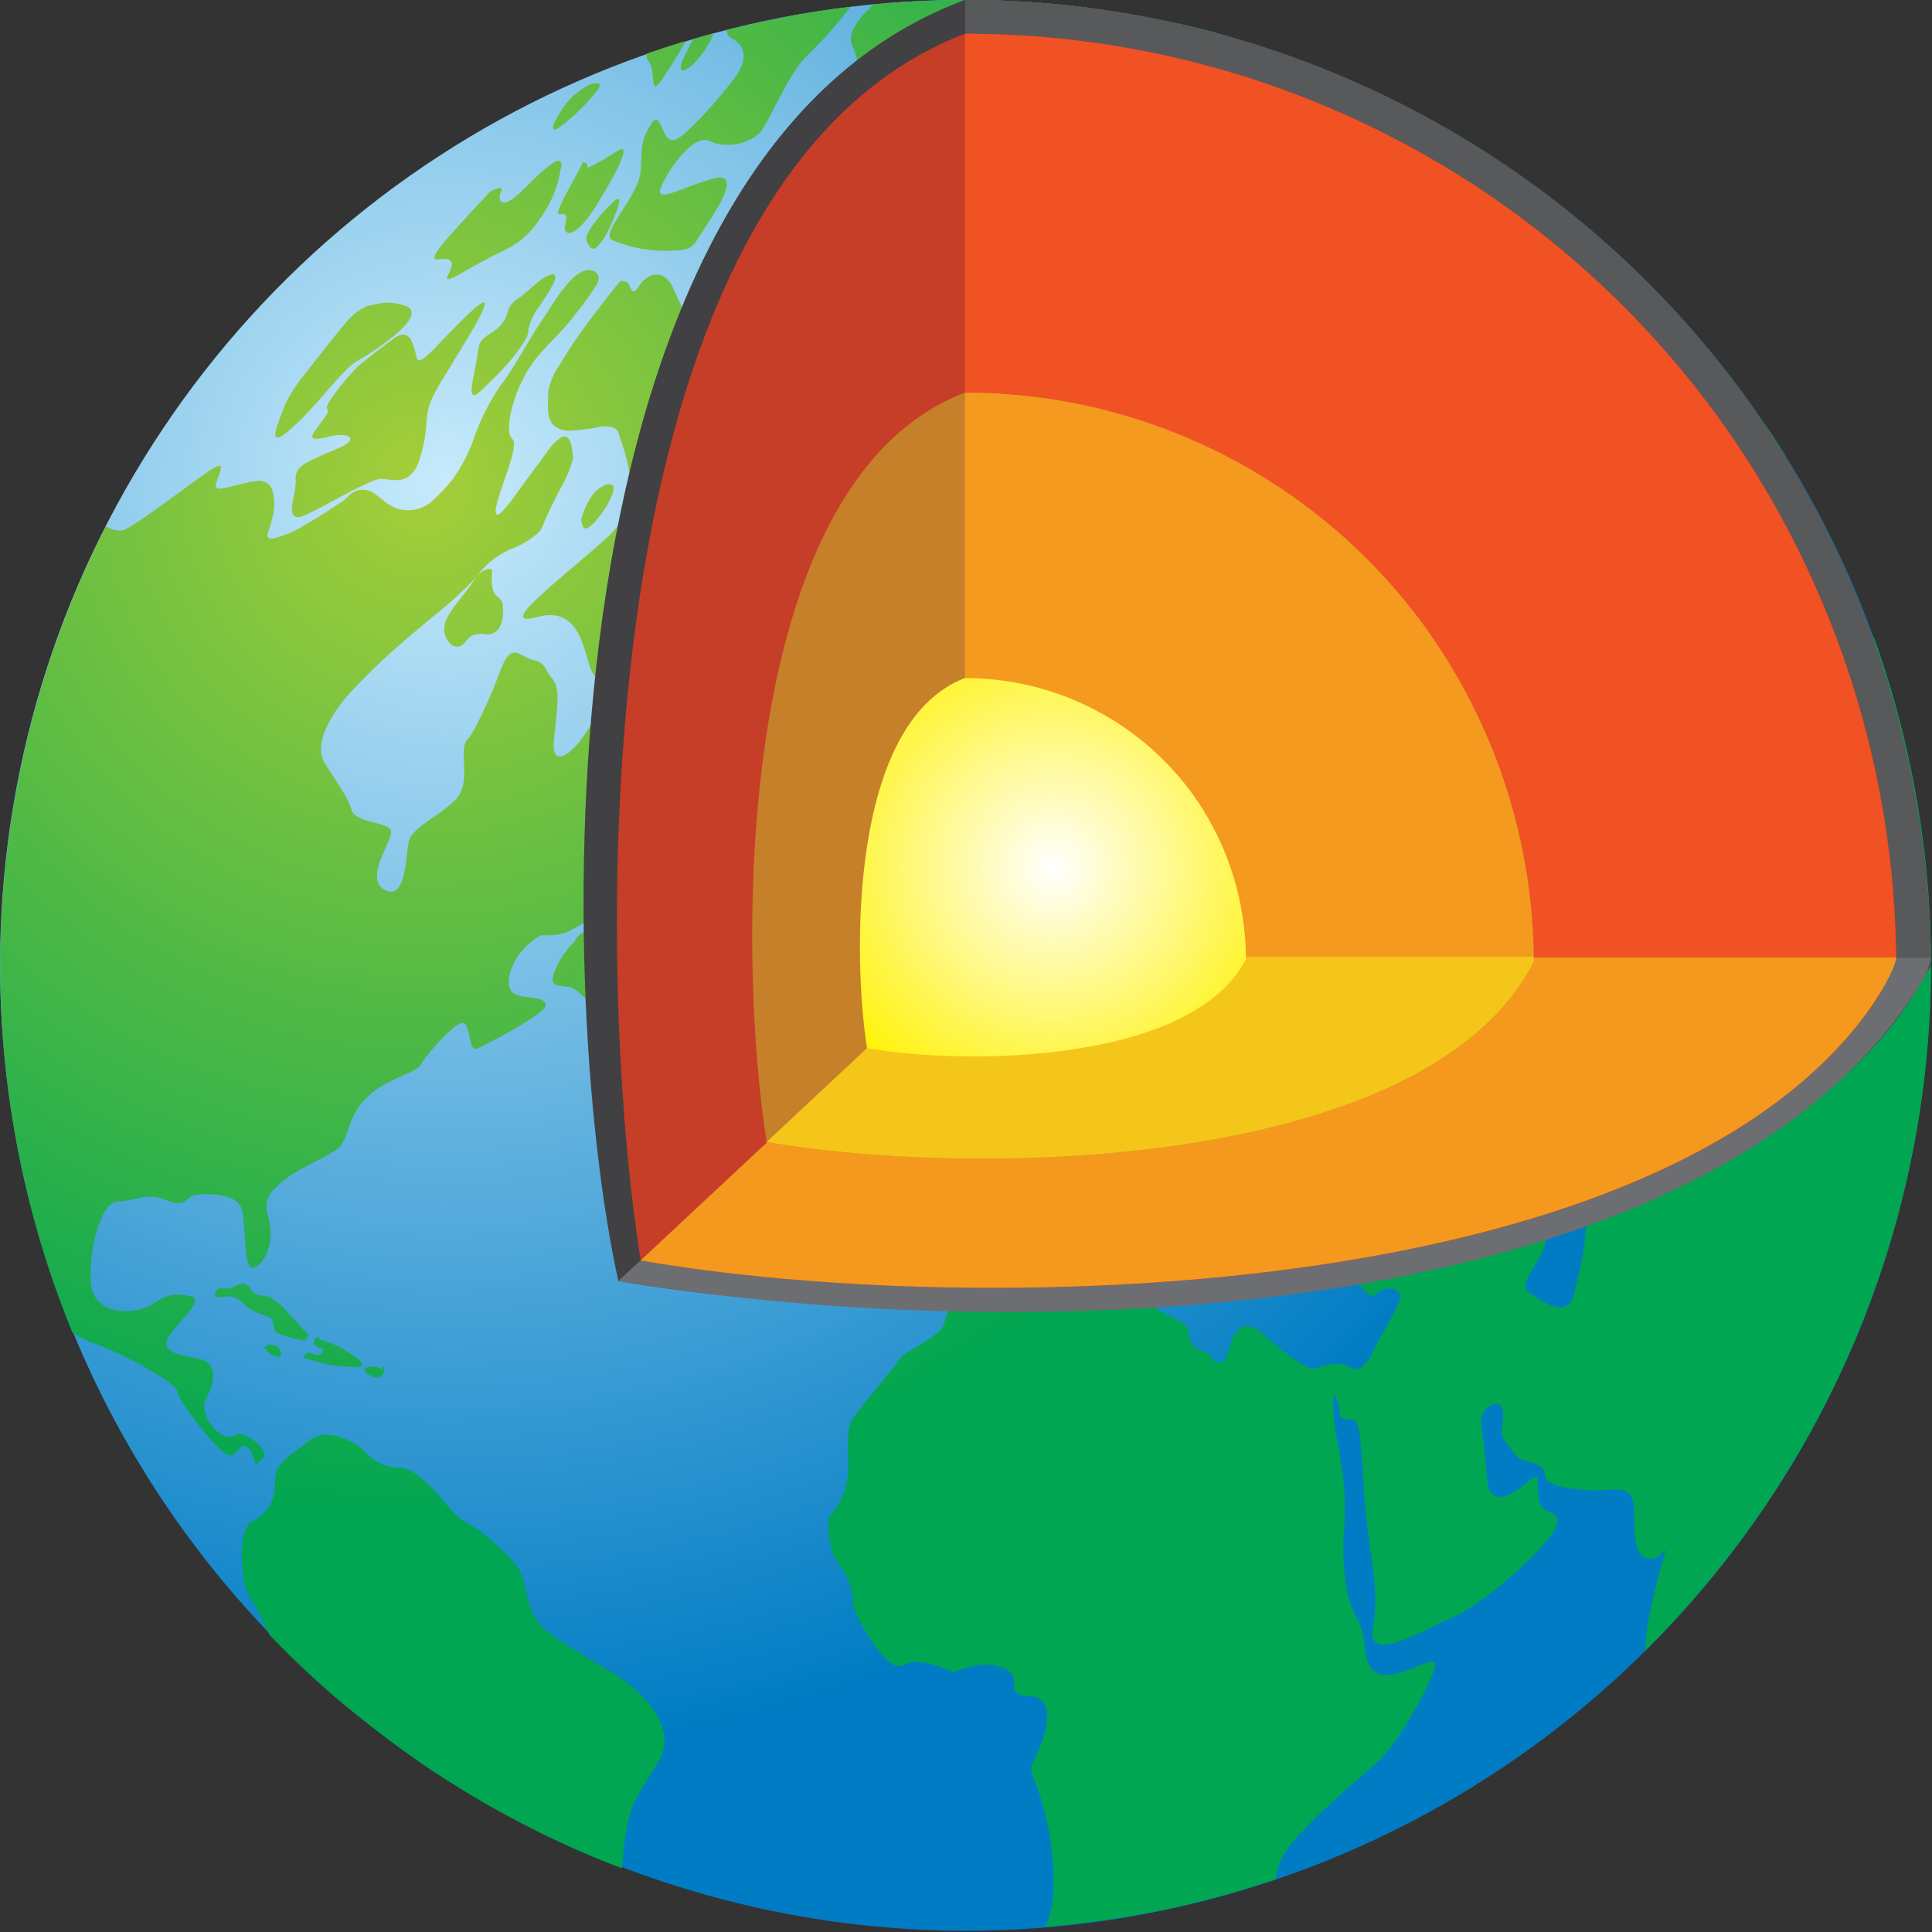 <svg width="1243" height="1243" viewBox="0 0 1243 1243" fill="none" xmlns="http://www.w3.org/2000/svg">
<rect x="0" y="0" width="1243" height="1243" fill="#333333" stroke="none"/>
<g clip-path="url(#clip0_328_20)">
<path fill-rule="evenodd" clip-rule="evenodd" d="M621.082 1242.23C743.936 1242.24 864.035 1205.83 966.191 1137.58C1068.35 1069.34 1147.97 972.331 1195 858.832C1242.02 745.333 1254.33 620.439 1230.37 499.943C1206.41 379.448 1147.26 268.764 1060.39 181.888C973.524 95.012 862.846 35.847 742.353 11.874C621.86 -12.099 496.965 0.198 383.461 47.21C269.957 94.221 172.943 173.835 104.687 275.984C36.431 378.133 7.16063e-07 498.228 0 621.082C0.301 785.717 65.831 943.524 182.239 1059.94C298.648 1176.37 456.447 1241.91 621.082 1242.23V1242.23Z" fill="url(#paint0_radial_328_20)"/>
<path d="M253.368 217.764C249.21 220.715 244.784 224.471 240.962 227.086C234.792 231.915 230.097 235.804 230.097 235.804C227.012 239.024 223.927 242.511 221.178 245.797C213.935 254.582 208.637 262.63 210.38 263.033C213.733 263.971 204.814 273.293 201.528 278.994C198.242 284.694 208.234 281.676 216.349 279.933C217.954 279.767 219.572 279.767 221.178 279.933C225.47 280.536 227.884 282.951 221.178 286.639C219.347 287.674 217.441 288.571 215.477 289.322C209.136 291.825 202.935 294.668 196.9 297.839C192.273 300.656 189.859 303.673 190.194 308.368C191.468 316.684 180.671 338.614 196.9 331.237L198.443 330.432C206.021 326.744 213.935 322.451 221.178 318.562C227.647 314.871 234.37 311.644 241.297 308.904C242.224 308.541 243.193 308.293 244.181 308.167C250.351 307.228 264.3 315.41 270.537 293.748C276.774 272.086 271.811 270.141 278.45 255.32C278.786 254.717 279.054 254.046 279.389 253.375C284.017 244.523 297.161 224.202 305.276 209.985C312.318 197.578 315.537 189.866 305.947 197.846L305.276 198.45C294.613 207.906 285.157 218.569 278.45 225.275C271.744 231.982 268.994 233.39 268.055 229.97C265.976 221.721 264.166 210.119 253.368 217.764Z" fill="url(#paint1_radial_328_20)"/>
<path d="M355.44 176.449C352.24 177.221 349.287 178.79 346.856 181.01C341.826 184.832 336.461 190.063 333.443 192.075C332.19 192.757 331.057 193.641 330.09 194.691C328.766 196.065 327.719 197.682 327.005 199.452C326.369 202.49 325.088 205.355 323.248 207.854C321.408 210.354 319.053 212.428 316.342 213.938C306.617 220.242 309.032 220.041 306.148 234.057C305.612 237.344 304.941 240.764 304.404 243.379C303.331 249.214 302.795 253.506 304.404 254.11C306.014 254.713 307.556 253.238 311.111 249.817C316.811 244.318 324.524 236.941 330.157 229.698C335.79 222.455 340.619 215.95 339.881 212.127C341.093 206.888 343.377 201.956 346.588 197.642C353.294 187.783 360.805 176.449 355.44 176.449Z" fill="url(#paint2_radial_328_20)"/>
<path d="M187.78 275.359C191.066 272.408 194.486 269.323 197.102 266.238C206.759 256.179 214.605 246.119 221.379 239.413C223.419 237.198 225.64 235.156 228.018 233.31C230.835 231.767 235.529 228.951 240.693 225.53C254.106 216.41 271.275 202.93 262.355 197.363C255.49 194.505 247.87 194.01 240.693 195.955L235.798 197.028C230.124 199.884 225.172 203.988 221.312 209.032C220.842 209.502 220.44 210.038 220.038 210.508C213.666 218.489 204.613 229.554 197.035 239.547C191.606 245.952 186.989 253.002 183.286 260.538C179.598 271 169.404 291.924 187.78 275.359Z" fill="url(#paint3_radial_328_20)"/>
<path d="M387.564 600.553C386.617 599.503 385.38 598.757 384.01 598.407C381.123 597.903 378.151 598.357 375.547 599.702C372.943 601.046 370.851 603.206 369.591 605.851C365.809 609.458 362.598 613.619 360.068 618.191C358.828 620.353 357.73 622.593 356.781 624.898C356.161 626.638 355.712 628.435 355.44 630.263C355.44 632.878 357.653 633.817 360.068 634.287C362.482 634.756 364.226 634.689 366.036 635.024C371.133 635.963 374.486 640.524 378.242 644.346C379.835 646.107 381.807 647.483 384.01 648.37C385.321 648.898 386.732 649.135 388.145 649.066C389.557 648.996 390.938 648.622 392.191 647.968C393.71 642.334 394.165 636.466 393.533 630.665C393.533 627.178 393.063 623.959 393.063 620.002C392.661 612.692 391.99 604.711 387.564 600.553Z" fill="url(#paint4_radial_328_20)"/>
<path d="M312.72 366.505L311.178 367.109C309.091 368.13 307.327 369.709 306.081 371.669C305.679 372.273 305.343 372.876 304.941 373.413C297.631 384.814 286.968 394.002 285.895 403.256C284.822 412.511 293.674 420.559 299.307 413.115C300.639 411.153 302.467 409.58 304.606 408.555C307.49 407.756 310.521 407.641 313.458 408.219C317.012 408.219 324.121 406.476 323.652 391.252C323.652 380.991 315 388.033 316.543 368.785C317.348 365.969 315.202 365.566 312.72 366.505Z" fill="url(#paint5_radial_328_20)"/>
<path d="M164.576 942.38C166.573 940.718 168.413 938.878 170.075 936.881C170.745 929.503 155.924 920.718 151.9 922.998C141.975 929.705 127.355 909.585 132.452 900.196C137.549 890.807 141.304 877.126 128.227 874.31C115.149 871.493 103.413 870.085 108.107 860.897C112.802 851.709 132.72 836.351 122.727 834.071C112.735 831.791 109.315 831.992 98.182 839.034C87.049 846.076 58.949 847.618 58.279 823.609C57.608 799.6 66.058 773.043 75.581 773.043C85.105 773.043 94.426 766.739 107.437 772.238C120.447 777.737 119.441 769.555 125.41 768.818C131.379 768.08 153.51 766.336 155.924 779.481C158.339 792.626 156.863 814.69 161.96 815.629C167.057 816.567 178.994 802.216 171.886 780.42C171.193 777.866 171.175 775.177 171.833 772.614C172.492 770.051 173.804 767.704 175.641 765.8C181.816 759.388 189.112 754.16 197.169 750.375C207.631 744.675 217.757 740.181 219.702 736.493C220.349 735.456 220.931 734.381 221.446 733.274C225.067 725.293 225.872 715.636 236.804 705.308C238.201 703.987 239.679 702.755 241.23 701.619C253.771 692.499 268.056 689.883 270.671 685.122C272.942 681.465 275.522 678.01 278.383 674.794C285.09 666.88 294.278 657.826 297.698 658.095C302.527 658.765 301.454 673.184 305.209 674.593C305.523 674.742 305.867 674.819 306.215 674.819C306.563 674.819 306.907 674.742 307.221 674.593C310.172 673.117 320.634 667.886 330.895 661.984C336.617 658.823 342.107 655.26 347.325 651.321C350.008 649.108 351.55 647.23 351.081 646.09C350.759 645.292 350.25 644.582 349.596 644.022C348.943 643.462 348.164 643.067 347.325 642.871C343.235 641.463 336.93 641.798 332.035 639.987L330.895 639.451C325.127 635.896 327.273 625.434 330.895 619.332V618.929C334.694 611.98 340.302 606.187 347.124 602.163C347.951 601.811 348.841 601.628 349.74 601.627C353.212 601.99 356.719 601.809 360.135 601.09C363.68 600.32 367.048 598.887 370.06 596.865C372.34 595.457 378.108 592.908 384.01 589.421C388.116 587.132 391.904 584.314 395.276 581.038C397.988 578.546 399.724 575.17 400.172 571.515C400.172 558.773 403.056 554.95 396.618 546.232L395.276 544.086C389.241 532.685 384.211 501.232 386.692 481.917C388.972 465.419 388.838 455.091 384.01 460.457C382.271 462.507 380.785 464.758 379.583 467.163C373.749 477.692 365.03 486.813 360.068 486.746C357.318 486.746 355.708 483.929 356.312 477.021C358.123 456.902 361.007 443.489 355.44 436.783C351.215 432.088 351.349 428.333 347.057 426.053C345.729 425.356 344.305 424.859 342.832 424.577C337.802 423.37 334.181 419.48 330.626 419.883C328.078 419.883 325.597 422.498 322.646 429.54C317.622 443.322 311.708 456.763 304.941 469.779C303.825 471.791 302.499 473.68 300.984 475.412C294.278 482.118 303.801 502.238 293.674 513.974C288.91 518.573 283.698 522.685 278.115 526.247C270.805 531.343 264.702 535.703 263.093 540.867C261.081 549.384 261.55 580.032 247.601 572.588C233.652 565.144 253.1 540.464 251.558 534.562C250.954 531.813 246.193 530.606 240.962 529.264C235.731 527.923 227.549 525.978 226.342 521.418C225.135 517.576 223.445 513.903 221.312 510.486C216.886 502.975 211.252 495.196 207.899 489.026C204.412 481.649 206.759 468.907 220.909 450.732C225.226 445.53 229.839 440.582 234.725 435.911C236.804 433.765 238.95 431.552 241.431 429.205C253.234 417.737 266.714 406.604 278.585 396.679C288.076 389.215 297.04 381.103 305.41 372.401C306.521 371.125 307.551 369.781 308.495 368.377C314.537 361.178 322.316 355.638 331.096 352.282C337.007 349.881 342.419 346.402 347.057 342.021C347.812 341.151 348.403 340.151 348.801 339.07C350.88 333.705 355.507 324.115 360.068 315.196C364.023 308.674 366.984 301.599 368.853 294.204C367.981 291.991 368.317 276.969 360.403 281.865C357.186 284.189 354.414 287.074 352.221 290.382C350.612 292.528 349.002 294.763 347.392 297.088C341.156 305.136 335.321 313.452 330.626 319.89C323.451 329.547 318.555 334.778 318.89 328.273C319.829 318.75 329.956 297.021 330.626 286.962V284.95C330.633 283.949 330.248 282.986 329.553 282.267C326.133 279.45 327.273 268.854 330.626 258.191C332.51 252.056 335.05 246.142 338.205 240.553C340.708 236.074 343.675 231.87 347.057 228.012C351.148 223.251 355.641 218.69 360.068 214.063C363.943 209.992 367.572 205.692 370.932 201.186C375.653 195.35 380.02 189.237 384.01 182.878C385.485 179.927 385.686 177.58 384.01 175.836C383.372 175.208 382.621 174.707 381.796 174.361C375.09 171.812 368.384 177.781 360.068 188.981C357.318 192.736 354.434 197.096 351.483 201.924C349.874 204.271 348.466 206.484 347.057 208.631C340.351 218.623 335.925 227.14 330.626 235.456C327.81 239.95 324.859 244.443 321.372 248.869C314.554 259.124 309.035 270.184 304.941 281.798C301.661 291.388 296.958 300.43 290.991 308.623C287.07 313.539 282.764 318.137 278.115 322.371C275.641 324.584 272.719 326.239 269.548 327.222C266.377 328.206 263.032 328.496 259.74 328.072C251.692 327.401 246.327 321.365 240.962 317.61C238.596 315.818 235.67 314.929 232.707 315.101C229.745 315.273 226.941 316.496 224.799 318.549L221.312 321.902C214.605 326.328 205.686 332.297 197.035 337.193C190.425 341.488 183.151 344.66 175.507 346.582C172.556 346.582 171.282 345.576 172.623 341.954C173.852 338.729 174.817 335.41 175.507 332.029C176.756 326.895 176.756 321.537 175.507 316.403C175.079 314.345 173.933 312.507 172.275 311.217C170.616 309.927 168.553 309.269 166.453 309.361C154.248 310.367 138.957 317.409 138.756 312.848C138.555 308.288 148.279 293.802 135.201 302.52C122.124 311.239 86.043 339.473 78.532 341.351C74.879 341.633 71.243 340.611 68.271 338.467C27.502 418.24 4.448 505.88 0.686 595.388C-3.076 684.897 12.543 774.161 46.475 857.074C49.746 859.607 53.388 861.62 57.273 863.043C75.179 868.945 113.271 888.93 114.21 895.569C115.149 902.208 139.896 933.393 146.066 935.808C152.236 938.222 153.175 929.906 157.601 930.509C162.027 931.113 163.637 940.301 164.576 942.38Z" fill="url(#paint6_radial_328_20)"/>
<path d="M282.34 166.793C293.674 165.251 291.193 171.354 288.108 177.255C285.023 183.157 294.814 176.92 304.941 171.152C307.691 169.677 310.44 168.135 313.123 166.793C319.829 162.971 325.127 161.093 330.627 157.606C336.539 153.817 341.663 148.921 345.716 143.187L347.057 141.175C353.417 132.684 357.856 122.914 360.068 112.538C360.068 111.063 360.671 109.588 361.007 107.978C361.476 105.228 361.007 103.82 360.068 103.485C357.922 102.68 353.361 106.301 347.057 111.868C343.771 114.886 340.351 118.574 336.394 122.263C334.608 124.11 332.679 125.814 330.627 127.36C321.573 134.066 320.165 127.963 322.445 123C324.725 118.038 315.202 123.403 315.202 123.403C311.849 127.024 308.495 130.78 305.008 134.401C288.376 152.442 272.951 168.537 282.34 166.793Z" fill="url(#paint7_radial_328_20)"/>
<path d="M395.276 129.23L394.673 129.833C390.866 133.389 387.303 137.198 384.01 141.234C379.047 147.471 376.431 152.568 377.303 154.647C378.175 156.726 379.852 162.158 384.01 159.006C387.941 154.761 391.015 149.797 393.063 144.386C393.958 142.508 394.695 140.832 395.276 139.356C401.379 125.005 397.087 127.754 395.276 129.23Z" fill="url(#paint8_radial_328_20)"/>
<path d="M357.452 83.227C358.381 82.873 359.261 82.4 360.068 81.819C369.01 75.117 377.057 67.296 384.01 58.548C385.619 56.335 386.29 54.658 385.552 54.121C385.09 53.828 384.557 53.666 384.01 53.652C378.645 52.847 368.853 61.566 368.853 61.566C365.448 64.79 362.533 68.495 360.202 72.564C356.446 78.466 354.032 84.166 357.452 83.227Z" fill="url(#paint9_radial_328_20)"/>
<path d="M946.074 124.744C946.892 126.781 948.179 128.596 949.83 130.042C951.842 133.06 955.598 130.78 956.536 126.019C957.945 117.77 959.353 109.454 960.829 101.138C952.513 95.638 943.995 90.407 935.411 85.311C936.819 92.017 938.161 98.723 939.703 105.43C940.978 112.118 943.12 118.611 946.074 124.744V124.744Z" fill="url(#paint10_radial_328_20)"/>
<path d="M745.217 762.053C743.365 767.077 742.236 772.338 741.864 777.679C741.864 781.032 745.016 784.386 747.766 779.155C747.766 778.819 747.766 778.417 748.302 778.015C758.295 755.95 751.387 757.895 751.387 757.895C750.082 757.958 748.823 758.401 747.766 759.169C746.667 759.878 745.785 760.876 745.217 762.053V762.053Z" fill="url(#paint11_radial_328_20)"/>
<path d="M439.539 45.4C444.904 44.461 455.969 30.981 459.054 21.391L446.044 25.079C443.63 29.573 441.081 34.468 439.337 38.492C437.594 42.516 437.258 45.668 439.539 45.4Z" fill="url(#paint12_radial_328_20)"/>
<path d="M424.986 52.445C429.144 46.409 435.045 37.355 439.539 29.375L441.148 26.826H439.539C431.692 29.241 423.913 31.789 416.133 34.471C415.907 35.257 415.868 36.085 416.019 36.889C416.17 37.693 416.508 38.449 417.005 39.099C422.504 45.403 417.475 62.303 424.986 52.445Z" fill="url(#paint13_radial_328_20)"/>
<path d="M240.961 879.208C239.24 879.088 237.51 879.293 235.864 879.812C235.395 879.812 235.194 880.416 234.523 880.55C234.523 881.891 235.395 882.83 236.066 883.635C237.559 884.711 239.21 885.548 240.961 886.116C241.908 886.352 242.898 886.352 243.845 886.116C246.729 885.177 248.674 880.751 246.461 878.672C246.461 879.611 246.461 880.416 246.058 880.952C244.511 879.996 242.769 879.401 240.961 879.208Z" fill="url(#paint14_radial_328_20)"/>
<path d="M377.84 107.305C378.511 104.623 374.956 104.421 374.956 104.421C372.072 111.128 363.086 125.815 360.068 133.259C358.794 136.21 358.592 138.088 360.068 137.886C365.835 136.948 364.293 139.831 363.421 145.867C362.549 151.903 370.53 153.982 384.01 131.582L385.15 129.705C389.308 122.998 392.728 117.097 395.277 112.268C401.983 99.459 403.123 93.624 397.959 96.843L395.277 98.386C391.722 100.599 387.43 103.281 384.01 105.092C380.59 106.903 377.37 108.646 377.84 107.305Z" fill="url(#paint15_radial_328_20)"/>
<path d="M1146.26 325.996C1143.82 314.973 1144.57 303.483 1148.41 292.867C1144.32 286.16 1140.09 279.454 1135.8 273.418C1122.39 313.656 1123.19 329.148 1133.85 339.677C1144.52 350.206 1155.78 362.144 1146.26 325.996Z" fill="url(#paint16_radial_328_20)"/>
<path d="M651.73 416.204C650.187 418.686 660.649 417.68 663.936 419.021C667.222 420.362 669.703 425.325 672.788 427.806C674.398 428.879 678.354 426.599 682.982 423.38C688.682 419.356 695.523 413.857 700.284 411.308L701.156 410.839C703.983 409.592 706.484 407.71 708.466 405.34C711.393 401.493 713.659 397.187 715.173 392.598C715.246 386.43 714.865 380.266 714.033 374.155C712.856 370.784 710.982 367.699 708.533 365.101L708.064 364.229C706.119 361.212 701.693 368.052 700.351 372.948C698.809 377.709 696.998 373.484 695.255 370.466C693.511 367.448 690.56 367.784 685.463 374.088L683.049 376.972C681.976 378.179 682.646 376.972 683.049 374.96C683.121 374.157 683.121 373.348 683.049 372.545C683.15 372.059 683.15 371.557 683.049 371.07C682.244 369.595 679.427 374.155 676.879 380.526C674.331 386.897 672.855 375.429 673.995 369.863C675.135 364.296 670.24 362.486 668.429 363.156C663.611 367.274 659.489 372.143 656.223 377.575C650.523 385.623 655.15 384.282 656.693 384.282C658.235 384.282 664.875 383.007 665.143 386.226C665.411 389.446 659.576 390.988 653.407 391.525C647.237 392.061 654.48 396.688 658.705 397.024C662.93 397.359 660.247 403.73 659.576 407.352C658.906 410.973 653.071 413.522 651.73 416.204Z" fill="url(#paint17_radial_328_20)"/>
<path d="M567.162 384.814C585.068 369.188 609.48 332.638 634.226 326.401C652.409 322.951 669.323 314.656 683.183 302.392C690.088 295.7 695.923 287.988 700.486 279.524C703.596 273.743 706.264 267.734 708.466 261.55V261.081C717.587 234.725 733.213 194.486 747.766 150.894C749.979 144.188 752.192 137.482 754.472 130.775C765.675 97.09 774.636 62.7 781.298 27.832C781.7 25.596 782.17 23.361 782.706 21.125C773.317 18.644 763.861 16.297 754.338 14.419L747.632 13.078C734.688 10.395 721.611 8.048 708.332 6.371L700.284 5.03C694.517 4.292 688.749 3.621 682.982 3.085C662.594 1.073 642.006 0 621.082 0C601.186 0 581.514 0.939 562.065 2.817C551.067 13.078 544.695 22.198 548.652 30.179C555.359 43.592 549.122 55.462 542.482 65.388C535.843 75.313 528.533 95.231 533.63 99.59C538.727 103.949 542.013 102.474 542.013 102.474C562.132 98.651 577.691 73.502 562.132 140.701C548.719 207.765 554.621 222.318 542.013 253.503C534.963 269.391 526.968 284.844 518.071 299.777C506.335 320.701 494.867 341.826 491.983 357.989C487.154 386.893 486.216 481.99 502.378 473.473C508.671 468.752 513.96 462.825 517.937 456.036C533.965 433.369 553.95 395.679 567.162 384.814Z" fill="url(#paint18_radial_328_20)"/>
<path d="M671.245 617.858C675.405 617.349 679.407 615.954 682.982 613.767C685.568 611.919 688.517 610.639 691.633 610.012C693.913 610.347 697.736 605.72 700.284 599.483C701.14 597.313 701.791 595.067 702.229 592.776C703.782 587.823 705.873 583.056 708.466 578.559C709.042 577.451 709.343 576.22 709.343 574.971C709.343 573.722 709.042 572.491 708.466 571.383C707.636 570.021 706.402 568.952 704.934 568.327C703.467 567.702 701.841 567.551 700.284 567.896C699.44 568.017 698.609 568.219 697.803 568.499C696.649 568.859 695.65 569.597 694.969 570.596C694.287 571.594 693.962 572.793 694.047 573.998C694.047 576.48 693.175 578.559 688.95 578.425C686.67 578.425 684.658 577.955 682.982 577.754C679.695 577.352 677.751 577.285 677.885 579.565C678.542 585.788 678.248 592.074 677.013 598.209C675.47 602.836 663.935 618.06 671.245 617.858Z" fill="url(#paint19_radial_328_20)"/>
<path d="M740.121 622.427C743.206 618.805 749.174 607.74 744.748 607.404C740.322 607.069 738.042 599.021 738.779 595.936C739.517 592.851 735.896 583.194 736.834 577.158C737.773 571.123 739.048 566.495 735.896 562.27C732.744 558.045 735.493 554.692 739.249 548.187C743.004 541.681 746.76 534.774 739.249 533.969C731.738 533.164 733.481 529.543 738.109 524.245C742.736 518.947 742.803 514.722 737.036 515.325C731.268 515.929 724.428 523.641 722.885 526.927C722.121 529.517 720.818 531.917 719.062 533.969C717.118 535.109 712.893 541.346 714.904 541.547C716.916 541.748 717.118 544.766 714.904 547.248C712.691 549.729 712.021 553.954 712.691 553.954C713.362 553.954 716.648 559.453 713.094 559.051C712.294 558.906 711.474 558.92 710.68 559.092C709.886 559.265 709.133 559.593 708.466 560.057C708.312 560.183 708.188 560.341 708.102 560.521C708.017 560.701 707.973 560.897 707.973 561.096C707.973 561.295 708.017 561.492 708.102 561.672C708.188 561.852 708.312 562.01 708.466 562.136C708.772 562.45 709.137 562.7 709.539 562.874C711.505 564.333 713.816 565.257 716.246 565.556C716.246 565.556 720.001 567.032 716.916 569.513C713.831 571.994 709.338 580.176 713.563 580.377C717.788 580.579 720.27 583.999 719.13 586.48C718.381 587.474 717.856 588.618 717.59 589.833C717.324 591.048 717.323 592.306 717.587 593.522C718.727 596.54 717.587 594.796 713.362 596.339C709.137 597.881 710.814 601.972 708.533 607.538V608.142C706.052 614.044 704.308 611.562 701.827 614.848L700.284 617.263C699.413 618.47 699.144 619.14 700.284 620.079C700.988 620.56 701.728 620.986 702.498 621.354C704.44 621.988 706.439 622.437 708.466 622.695C709.003 622.695 709.07 623.164 708.466 623.835C707.044 625.228 705.494 626.485 703.839 627.591L700.284 630.139C692.974 635.504 689.755 638.991 691.834 641.138C693.913 643.284 697.065 639.059 700.284 638.455C700.639 638.388 701.003 638.388 701.358 638.455C703.772 638.455 705.985 635.37 708.466 633.626C708.975 633.189 709.583 632.881 710.237 632.729C710.891 632.577 711.572 632.586 712.222 632.755C718.154 634.653 724.374 635.493 730.598 635.236C734.152 633.693 742.133 627.389 738.377 627.054C734.621 626.719 737.036 625.847 740.121 622.427Z" fill="url(#paint20_radial_328_20)"/>
<path d="M708.667 772.515C712.021 772.917 712.691 766.278 710.679 765.272C709.97 764.985 709.176 764.985 708.466 765.272C707.603 765.66 706.791 766.156 706.052 766.747C704.308 768.223 705.314 771.576 708.466 772.247L708.667 772.515Z" fill="url(#paint21_radial_328_20)"/>
<path d="M1060.15 1044.39C1059.24 1050.26 1058.66 1056.17 1058.41 1062.1C1142.37 978.829 1200.85 873.345 1226.99 758.016C1253.12 642.687 1245.82 522.297 1205.95 410.97C1201.49 404.741 1197.82 397.983 1195.02 390.85C1189.72 379.248 1179.12 375.426 1171.81 368.987C1164.5 362.549 1159.81 366.506 1163.16 369.926C1166.51 373.347 1167.99 386.894 1160.95 388.771C1154.2 390.362 1147.2 390.613 1140.36 389.509C1133.05 388.973 1131.24 392.393 1123.06 384.211C1119.1 380.187 1112.86 381.528 1106.22 385.552C1098.82 390.539 1092.07 396.418 1086.1 403.056C1073.97 416.469 1076.18 416.469 1071.95 412.177C1067.73 407.885 1073.3 398.764 1078.66 396.215C1084.03 393.667 1075.78 379.852 1073.97 377.37C1072.16 374.889 1065.58 384.077 1062.7 393.935C1059.82 403.794 1061.83 414.055 1060.49 419.956C1059.14 425.858 1055.79 424.181 1050.96 418.816C1046.13 413.451 1033.93 429.68 1029.7 432.9C1025.48 436.119 1028.16 439.002 1029.7 447.385C1030.58 451.409 1027.62 451.543 1023.94 450.001C1020.39 448.422 1017.19 446.141 1014.55 443.294L1013.94 442.49C1012.07 440.008 1010.46 439.673 1009.32 440.545C1008.54 441.535 1008.01 442.698 1007.78 443.935C1007.54 445.173 1007.61 446.448 1007.97 447.654C1008.29 449.079 1008.74 450.471 1009.32 451.812C1010.83 454.561 1011.75 457.601 1012 460.731C1012 463.078 1010.99 463.95 1009.32 464.084C1007.82 464.073 1006.33 463.847 1004.89 463.414C1002.61 461.595 1000.74 459.318 999.403 456.73C998.063 454.142 997.282 451.301 997.11 448.391C997.826 439.394 999.012 430.439 1000.66 421.566V421.029C999.994 416.804 989.599 398.764 992.282 396.081C993.355 395.142 998.049 401.245 1003.55 407.482C1005.34 409.829 1007.26 412.069 1009.32 414.189C1010.96 415.863 1012.71 417.431 1014.55 418.883C1016.02 420.003 1017.62 420.949 1019.31 421.7C1020.8 422.247 1022.36 422.608 1023.94 422.773C1027.46 423.199 1031.03 422.494 1034.13 420.761C1044.52 414.457 1045.87 400.642 1043.18 391.253C1041.04 385.169 1038.06 379.414 1034.33 374.151C1030.91 369.122 1027.62 364.159 1023.94 359.733C1022.59 358.123 1021.19 356.581 1019.71 355.105C1018.1 354.062 1016.55 352.92 1015.08 351.685L1014.55 351.349C1012.87 350.075 1011.06 348.868 1009.32 347.728C1001.71 343.671 995.361 337.62 990.94 330.224V330.224C991.047 329.13 991.271 328.051 991.611 327.005C993.01 325.217 994.741 323.714 996.708 322.579C997.395 322.067 997.898 321.345 998.14 320.523C998.382 319.7 998.35 318.821 998.049 318.019C996.501 314.174 994.065 310.75 990.94 308.026C986.938 304.397 981.842 302.203 976.455 301.789C966.177 301.797 956.03 304.088 946.745 308.495C939.765 310.518 933.28 313.967 927.699 318.622C924.981 320.606 922.466 322.852 920.188 325.329C915.036 331.151 910.37 337.387 906.238 343.972C895.776 360.537 886.119 378.376 875.121 395.344C872.17 399.971 869.219 404.531 866.134 408.756C858.075 420.797 848.866 432.027 838.638 442.289C836.492 444.39 834.256 446.335 831.931 448.123C826.834 452.348 805.106 463.347 805.106 473.272C802.139 488.355 798.355 503.265 793.772 517.937C788.675 536.782 803.764 536.983 807.721 534.502C814.013 530.128 819.874 525.165 825.225 519.681C833.004 512.974 827.706 527.259 827.706 532.624C828.487 542.31 828.487 552.044 827.706 561.73C826.164 572.393 825.225 580.91 830.12 581.849C833.004 581.849 835.284 578.965 838.503 576.216C840.225 574.595 842.287 573.38 844.539 572.661C852.05 570.247 856.007 551.603 857.55 545.299C860.534 538.268 866.174 532.701 873.243 529.807C873.942 529.472 874.577 529.018 875.121 528.466C880.217 523.503 879.614 510.56 877.669 506.402C876.619 504.248 875.766 502.003 875.121 499.696C874.446 496.897 874.446 493.977 875.121 491.178C875.121 490.306 875.523 489.368 875.858 488.362C881.265 475.779 889.369 464.538 899.599 455.433C906.696 449.395 912.162 441.669 915.493 432.967C916.717 429.358 918.289 425.876 920.188 422.572C922.219 418.748 924.745 415.208 927.699 412.043C932.125 406.946 937.691 414.926 941.849 421.566C946.007 428.205 937.021 434.979 932.997 438.533C928.504 442.786 924.229 447.262 920.188 451.946C916.917 455.559 913.423 458.964 909.726 462.14C903.757 466.7 904.897 472.803 904.428 479.241C903.067 488.461 901.005 497.563 898.258 506.469C897.927 509.617 898.407 512.798 899.651 515.709C900.895 518.619 902.863 521.164 905.367 523.101C908.116 525.783 913.414 521.693 920.456 518.071C923.13 516.673 925.938 515.549 928.839 514.718C939.703 511.901 940.173 517.199 940.575 518.943C940.978 520.687 946.142 522.363 947.282 524.241C948.422 526.119 944.398 525.985 941.514 525.582C938.63 525.18 934.808 533.228 928.906 531.283C926.245 530.451 923.502 529.911 920.724 529.673C917.119 529.182 913.465 529.182 909.86 529.673C905.635 530.277 903.153 535.24 901.879 541.342C900.605 547.445 905.635 548.049 905.232 551C903.986 556.25 901.878 561.259 898.995 565.821C896.984 566.424 895.709 564.547 894.368 559.114C893.027 553.682 887.662 556.096 885.515 558.175C880.596 564.786 877.226 572.418 875.657 580.508V580.977C872.572 593.585 874.316 592.982 871.231 592.982C868.146 592.982 865.665 595.664 863.25 599.688C860.836 603.712 857.483 601.767 855.068 597.006C852.654 592.244 853.526 592.445 848.362 594.725C845.341 595.729 842.385 596.916 839.509 598.28C835.851 600.206 831.875 601.455 827.773 601.968C823.146 601.968 824.018 596.872 821.603 594.524C819.189 592.177 813.824 598.548 810.739 599.688C807.654 600.828 809.867 597.207 811.41 594.927C812.952 592.646 810.068 592.646 807.185 592.646C804.301 592.646 804.301 589.83 805.642 584.263C806.983 578.697 809.867 583.123 811.879 582.922C813.891 582.721 810.538 578.563 810.94 574.405C811.342 570.247 813.153 575.143 814.495 578.965C815.247 582.388 817.025 585.499 819.591 587.885C822.073 589.964 822.676 577.624 824.688 574.472C826.7 571.32 826.901 565.485 822.945 566.223C821.807 566.522 820.598 566.376 819.564 565.815C818.531 565.255 817.749 564.322 817.378 563.205C815.724 559.049 815.724 554.418 817.378 550.262C819.994 540.739 816.238 544.025 814.495 546.305C812.751 548.585 809.398 549.323 801.618 556.901C793.839 564.48 794.509 569.845 796.723 574.807C798.936 579.77 795.851 588.891 795.649 595.53C795.448 602.17 786.998 600.895 780.56 600.694C774.122 600.493 774.591 602.237 773.049 604.651C771.506 607.065 768.623 608.272 768.623 607.132C768.623 605.992 765.739 607.937 764.666 611.559C762.521 617 759.201 621.901 754.942 625.91V625.91C753.156 627.614 750.998 628.878 748.637 629.599C745.895 630.41 743.311 631.68 740.992 633.354C737.035 636.976 733.883 642.073 729.927 644.957C725.97 647.84 725.702 650.858 719.062 650.456C712.423 650.053 716.178 646.298 713.965 646.298C711.752 646.298 712.222 650.657 711.551 655.955C711.52 656.612 711.292 657.244 710.897 657.77C710.503 658.296 709.96 658.692 709.338 658.906C706.599 659.061 703.906 658.147 701.827 656.357H701.156C699.315 655.94 697.399 655.979 695.576 656.47C693.753 656.96 692.077 657.889 690.694 659.174C687.877 661.052 690.09 667.155 694.248 669.636C697.567 671.86 699.954 675.225 700.955 679.092C701.424 680.635 701.961 682.378 702.497 684.457C704.912 694.517 702.9 697.87 702.9 697.87C702.497 699.346 701.827 701.357 700.955 703.638C698.004 711.216 693.175 721.208 690.09 721.812C687.808 721.8 685.542 721.415 683.384 720.672C680.232 719.8 675.672 718.526 667.892 716.849C656.357 714.569 653.943 714.234 649.517 715.508C647.48 716.474 645.874 718.16 645.007 720.24C644.14 722.321 644.074 724.649 644.822 726.775C646.432 731.134 642.408 742.2 639.524 750.381C636.64 758.563 631.141 761.984 629.33 772.647C627.52 783.31 627.788 783.846 633.757 784.383C639.725 784.919 644.621 787.468 644.219 794.51C643.816 801.551 650.925 796.991 657.229 793.705C663.533 790.419 669.233 795.247 676.543 789.547C679.173 787.744 681.446 785.47 683.25 782.841C685.556 779.012 687.488 774.969 689.017 770.769C692.078 764.74 695.96 759.166 700.552 754.204V754.204C702.826 751.789 705.626 749.93 708.734 748.772C711.899 747.914 714.787 746.25 717.117 743.943C720.471 739.785 721.812 729.323 726.439 728.384C731.067 727.445 737.304 733.682 741.529 732.542C743.885 731.8 746.138 730.764 748.235 729.457C750.314 728.25 752.594 726.909 754.942 725.769C757.384 724.125 760.194 723.112 763.123 722.818C767.55 723.422 768.22 742.267 769.83 748.906C771.439 755.545 787.132 771.171 787.535 781.03C787.912 784.08 787.277 787.171 785.726 789.825C784.174 792.478 781.794 794.549 778.951 795.717C776.939 797.259 768.757 794.979 766.946 793.235C765.135 791.492 761.246 794.979 762.117 797.393C762.989 799.808 768.086 802.557 771.171 808.66C774.256 814.763 777.877 806.581 778.951 801.954C780.024 797.326 782.237 800.814 784.919 800.21C787.602 799.607 790.016 793.504 792.9 789.212C795.784 784.919 792.9 781.03 795.515 776.805C798.131 772.58 799.271 773.787 802.222 777.811C805.173 781.835 805.776 776.805 806.179 774.525C806.581 772.244 796.253 761.112 795.985 757.423C795.717 753.735 792.43 754.405 790.687 754.204C788.943 754.003 786.931 746.022 786.462 741.261C785.992 736.499 779.755 724.293 784.517 715.776C789.278 707.259 795.314 711.954 796.655 717.453C798.488 725.487 801.093 733.326 804.435 740.858C807.05 745.419 820.597 747.162 814.629 766.343C808.66 785.523 809.733 791.827 814.629 792.632C819.524 793.437 813.757 801.753 816.641 815.232C819.524 828.712 825.694 812.818 827.237 806.917C828.779 801.015 830.791 808.392 833.943 807.855C837.095 807.319 833.943 794.443 833.541 786.328C833.195 785.289 833.071 784.19 833.176 783.101C833.28 782.011 833.612 780.956 834.149 780.002C834.685 779.048 835.416 778.218 836.293 777.563C837.17 776.908 838.174 776.445 839.241 776.201C840.851 775.598 842.93 775.128 845.277 774.525C854.331 771.909 853.861 782.706 852.989 786.529C851.136 793.905 849.88 801.418 849.234 808.996C848.094 819.256 860.769 829.517 866.738 827.438C870.963 825.694 873.444 825.627 875.724 827.908C876.578 828.742 877.342 829.664 878.004 830.657C882.028 835.419 883.571 833.742 887.997 830.657C889.762 829.488 891.85 828.902 893.966 828.981C895.347 828.916 896.718 829.256 897.909 829.959C899.1 830.662 900.06 831.697 900.672 832.937C902.684 837.498 886.521 862.244 883.839 868.146C883.147 870.017 882.271 871.814 881.223 873.511C879.799 875.977 877.881 878.123 875.59 879.815C874.62 880.534 873.444 880.922 872.237 880.922C871.029 880.922 869.854 880.534 868.884 879.815C861.775 875.054 851.849 878.675 846.752 880.419C844.078 880.816 841.354 880.141 839.174 878.541C829.557 872.605 820.569 865.707 812.348 857.952C795.515 843.265 791.089 867.073 791.089 867.073C789.077 875.456 785.322 878.139 781.834 875.993C778.347 873.847 779.353 870.292 773.585 869.286C770.876 868.524 768.526 866.825 766.954 864.491C765.381 862.157 764.689 859.341 765.001 856.544C765.001 853.124 759.904 850.307 754.606 847.692L747.9 844.472C746.224 843.667 744.685 842.603 743.339 841.32C738.712 836.76 743.809 828.779 747.564 815.434V814.227C749.711 806.313 749.107 802.759 747.564 800.814C746.738 800.005 745.686 799.468 744.547 799.271C732.466 798.467 720.345 798.467 708.265 799.271L702.296 799.741H700.083C694.203 800.364 688.404 801.601 682.78 803.429C675.267 806.674 667.267 808.645 659.107 809.264C649.315 807.922 647.572 799.607 644.219 799.607C640.865 799.607 641.603 814.629 630.806 818.385C613.101 825.091 609.546 845.814 606.931 852.855C604.315 859.897 581.648 869.756 578.965 874.182C576.283 878.608 554.42 904.428 549.993 910.665C545.567 916.902 545.366 919.048 545.768 942.051C546.035 948.282 545.058 954.505 542.893 960.354C540.728 966.204 537.42 971.563 533.16 976.12C533.16 977.662 531.148 996.239 540.269 1007.17C546.002 1014.54 549.033 1023.65 548.853 1032.99C549.323 1037.95 570.582 1077.72 580.977 1071.28C591.372 1064.85 613.57 1076.05 613.57 1076.05C631.946 1067.86 645.426 1071.28 650.321 1076.38C655.217 1081.48 647.438 1091.07 661.856 1091.27C682.848 1091.27 669.569 1122.99 669.569 1122.99C665.813 1133.45 661.387 1134.26 664.472 1142.77C673.443 1164.76 678 1188.3 677.885 1212.05C678.021 1221.53 676.218 1230.93 672.587 1239.68L682.512 1238.81C688.28 1238.18 694.047 1237.51 699.815 1236.8L707.997 1235.72C721.409 1233.85 734.509 1231.61 747.296 1229.02L754.003 1227.61C768.22 1224.53 782.304 1220.9 796.119 1216.81C804.368 1214.4 812.55 1211.85 820.664 1209.1C821.268 1205.81 822.006 1202.39 822.81 1199.24C826.539 1191.19 831.801 1183.95 838.302 1177.92C849.301 1166.18 863.921 1153.03 874.785 1143.65L885.314 1134.53C896.38 1125.07 909.39 1102.4 917.438 1086.78C918.243 1084.83 919.115 1083.15 919.852 1081.61C920.74 1079.91 921.481 1078.14 922.066 1076.31C923.809 1071.95 923.809 1069.61 922.066 1069.27C921.273 1069.07 920.444 1069.07 919.651 1069.27C915.627 1070.14 908.519 1073.97 901.477 1075.98C888.064 1080 879.547 1077.32 878.205 1060.62C877.89 1055.14 876.666 1049.74 874.584 1044.66C871.384 1038.59 868.822 1032.21 866.939 1025.61C864.256 1011.11 863.579 996.306 864.927 981.619C865.796 967.055 864.895 952.441 862.244 938.094C862.244 935.814 861.641 933.668 861.372 931.991C859.223 922.749 858.031 913.311 857.818 903.824C857.416 890.411 861.372 902.885 861.641 907.848C861.909 912.811 864.055 913.347 868.884 913.146C869.353 913.146 869.823 913.146 870.493 913.549C872.438 913.549 873.645 916.566 874.584 921.663C876.73 934.003 876.797 958.28 879.346 979.003C882.431 1008.11 887.527 1024.27 883.302 1047.68C879.815 1065.72 901.678 1056.66 919.651 1047.68L929.376 1042.92C931.119 1042.18 932.729 1041.64 933.802 1041.04C950.903 1033.26 974.04 1013.81 990.069 997.111L991.142 995.97C1007.37 978.668 1002.27 974.443 996.239 972.565C994.623 971.936 993.201 970.891 992.118 969.537C991.035 968.183 990.328 966.567 990.069 964.853C989.504 962.323 989.279 959.729 989.398 957.14C989.398 951.037 989.398 949.897 986.984 950.434C984.569 950.97 974.309 963.176 964.383 962.975C959.085 962.975 957.677 958.012 956.604 951.373C956.201 946.209 955.732 938.832 955.061 932.327C953.72 918.042 949.294 909.324 959.756 903.958C968.34 899.8 967.468 912.006 966.462 918.042C966.462 919.182 966.462 920.188 965.992 921.127C965.322 925.285 975.516 936.149 976.387 937.826C977.259 939.502 985.106 939.838 990.136 942.99C991.244 943.533 992.181 944.371 992.844 945.412C993.506 946.453 993.869 947.657 993.891 948.891C993.891 953.452 1000.6 956.067 1008.51 957.476L1013.74 958.213C1016.89 958.213 1020.45 958.75 1023.13 958.817H1029.1C1040.17 958.817 1052.17 953.519 1051.5 975.784C1050.36 1007.77 1061.89 1003.15 1065.65 1002.01C1069.41 1000.87 1072.36 994.428 1071.42 998.385C1066.86 1013.51 1063.1 1028.87 1060.15 1044.39ZM922.602 783.914C921.78 783.792 920.971 783.589 920.188 783.31C913.481 781.231 911.805 777.073 908.653 773.452C906.416 771.076 903.434 769.538 900.203 769.092C889.271 767.55 884.577 777.207 875.121 774.256C873.915 773.847 872.748 773.33 871.633 772.714C864.122 768.556 869.152 758.295 875.121 749.174C878.407 744.144 881.827 739.45 883.839 736.365C889.137 727.781 897.587 714.703 905.769 715.642C913.951 716.581 904.897 735.761 912.878 740.389C913.779 740.716 914.754 740.783 915.691 740.581C916.628 740.38 917.489 739.918 918.176 739.249C918.893 738.824 919.567 738.329 920.188 737.773C922.798 735.661 924.521 732.645 925.016 729.323C927.9 721.343 935.009 722.617 940.106 725.702C945.203 728.787 936.35 742.87 948.086 763.794C959.823 784.718 936.149 786.596 922.602 783.914V783.914ZM1026.08 745.486C1025.2 745.78 1024.38 746.235 1023.67 746.827C1020.76 749.227 1018.22 752.053 1016.16 755.21L1014.28 758.027C1013.6 759.127 1013.04 760.296 1012.6 761.514C1012.42 763.029 1012.42 764.56 1012.6 766.074C1012.94 767.416 1013.47 769.025 1014.08 770.702C1017.13 776.791 1019.25 783.301 1020.38 790.016C1019.43 802.414 1017.32 814.696 1014.08 826.7C1013.54 828.981 1013 831.261 1012.4 833.407C1011.95 835.808 1010.7 837.985 1008.85 839.577C1004.49 842.863 997.647 840.113 991.812 837.028L990.471 836.224C987.788 834.547 985.709 832.803 983.765 831.663C977.662 827.505 985.24 818.25 990.471 809.13C991.842 806.747 992.966 804.23 993.824 801.618C997.11 790.419 994.227 782.438 995.769 759.033C997.177 743.138 1001.8 738.913 1008.85 735.359L1014.08 733.079C1015.89 732.274 1017.77 731.469 1019.71 730.463C1020.83 729.609 1022.11 728.972 1023.47 728.586V728.586C1026.67 727.299 1030.25 727.299 1033.46 728.586C1041.51 732.341 1028.5 744.949 1026.08 745.486Z" fill="url(#paint22_radial_328_20)"/>
<path d="M754.338 752.525C755.854 750.037 757.177 747.436 758.295 744.746C758.966 742.667 756.484 740.588 756.484 740.588C755.706 740.769 754.975 741.112 754.338 741.594C753.198 742.422 752.249 743.486 751.555 744.712C750.861 745.938 750.438 747.299 750.314 748.703C750.314 753.33 750.784 754.805 752.326 754.604C752.863 754.537 753.6 753.665 754.338 752.525Z" fill="url(#paint23_radial_328_20)"/>
<path d="M221.312 879.277C224.866 879.277 228.421 879.679 231.975 879.277C232.374 878.952 232.829 878.703 233.316 878.539C232.927 877.838 232.698 877.059 232.646 876.259C229.13 873.263 225.335 870.613 221.312 868.345C216.254 865.244 210.728 862.979 204.948 861.639C205.418 861.639 205.418 861.102 205.887 860.901C205.569 860.67 205.2 860.52 204.811 860.464C204.422 860.408 204.025 860.448 203.655 860.58C203.285 860.712 202.953 860.933 202.687 861.222C202.422 861.512 202.231 861.862 202.131 862.242C201.875 862.988 201.889 863.799 202.171 864.535C202.453 865.271 202.985 865.884 203.674 866.266C204.902 866.975 206.239 867.473 207.631 867.742C208.771 869.687 206.289 871.363 204.747 871.766C203.205 872.168 201.193 870.625 199.248 870.424C198.867 870.332 198.471 870.326 198.088 870.407C197.705 870.489 197.345 870.655 197.035 870.894C196.593 871.171 196.219 871.544 195.94 871.985C195.662 872.426 195.486 872.924 195.425 873.442L197.035 873.979C204.891 876.693 213.039 878.471 221.312 879.277V879.277Z" fill="url(#paint24_radial_328_20)"/>
<path d="M192.877 861.914C194.017 862.317 195.961 862.518 196.632 861.914C197.193 861.623 197.645 861.16 197.923 860.593C198.2 860.025 198.289 859.384 198.175 858.762C197.705 858.226 197.705 857.823 197.303 857.421L196.632 856.818C192.273 852.257 188.45 847.898 184.225 843.405C181.634 840.234 178.555 837.495 175.105 835.29C173.824 834.554 172.411 834.076 170.947 833.882C168.733 833.278 166.252 833.882 164.71 832.54C161.826 831.199 160.283 826.236 156.729 825.834C153.175 825.431 151.23 828.114 147.876 828.852C145.865 829.455 143.651 828.449 141.707 828.852C139.762 829.254 137.683 831.132 138.353 832.876C139.024 835.692 143.249 834.552 145.865 834.016C147.87 833.93 149.869 834.295 151.714 835.084C153.56 835.873 155.205 837.066 156.528 838.576C159.389 841.376 162.788 843.567 166.52 845.014C169.672 846.423 173.964 846.691 175.373 849.843V850.513C175.929 852.233 176.289 854.011 176.446 855.812C177.444 857.136 178.863 858.082 180.47 858.494C184.499 859.989 188.65 861.133 192.877 861.914V861.914Z" fill="url(#paint25_radial_328_20)"/>
<path d="M175.373 865.13C174.492 864.973 173.585 865.045 172.74 865.338C171.894 865.632 171.138 866.137 170.544 866.806C170.075 866.806 170.075 867.343 170.544 867.745C171.741 869.684 173.527 871.188 175.641 872.037C177.238 872.753 178.998 873.031 180.738 872.842C180.989 871.473 180.808 870.059 180.219 868.797C179.63 867.535 178.663 866.488 177.452 865.801C176.823 865.412 176.11 865.182 175.373 865.13V865.13Z" fill="url(#paint26_radial_328_20)"/>
<path d="M403.928 1082.82C401.167 1080.67 398.278 1078.7 395.276 1076.91L384.009 1070.21C375.962 1065.31 367.042 1059.95 360.068 1055.32C357.452 1053.58 355.172 1051.97 353.361 1050.56C351.074 1048.9 349.002 1046.96 347.191 1044.79C340.485 1036.74 339.412 1027.15 336.729 1016.49C335.576 1012.45 333.537 1008.71 330.761 1005.56C323.294 996.749 314.651 989.008 305.075 982.555C302.945 981.084 300.702 979.784 298.369 978.665C293.406 976.116 286.297 966.258 278.249 957.674C271.543 950.967 264.233 944.261 256.99 944.261C251.336 944.289 245.803 942.631 241.096 939.499C236.804 936.549 233.987 932.793 230.231 929.976C227.444 928.134 224.451 926.626 221.312 925.483C219.12 924.657 216.88 923.963 214.605 923.404C211.467 922.773 208.223 922.901 205.144 923.776C202.065 924.65 199.239 926.247 196.9 928.434L192.877 931.586C188.652 935.006 175.842 941.444 176.915 953.851C177.1 957.406 176.576 960.963 175.373 964.313C174.381 967.386 172.768 970.222 170.634 972.645C168.499 975.068 165.889 977.026 162.966 978.397C156.796 980.274 155.052 995.498 155.455 1000.26C155.857 1005.02 155.455 1020.38 160.753 1027.09C165.415 1035.18 169.668 1043.51 173.495 1052.03L175.373 1053.91C182.347 1061.15 189.523 1068.22 196.9 1075.1C204.814 1082.48 212.862 1089.66 221.178 1096.63C227.884 1102.06 234.59 1107.43 241.297 1112.66C253.368 1122 265.753 1130.95 278.45 1139.48C287.236 1145.25 296.222 1150.89 305.276 1156.25C314.33 1161.62 322.31 1166.11 330.962 1170.67C336.394 1173.55 341.893 1176.37 347.392 1179.12L360.403 1185.29C368.317 1188.98 376.297 1192.47 384.345 1195.82L395.612 1200.31L400.172 1202.06C400.641 1197.56 401.044 1192.26 401.647 1186.09C405.135 1160.61 408.354 1158.13 423.108 1134.32C437.862 1110.51 411.036 1088.92 403.928 1082.82Z" fill="url(#paint27_radial_328_20)"/>
<path d="M517.937 37.155C518.836 36.131 519.823 35.189 520.888 34.338C530.3 24.958 539.082 14.966 547.177 4.428C537.318 5.568 527.594 6.976 517.937 8.586C500.97 11.402 484.405 15.292 467.639 19.115C467.543 20.219 467.771 21.327 468.295 22.304C468.819 23.281 469.616 24.084 470.589 24.614C479.71 29.04 482.326 38.899 470.589 52.781C461.244 64.993 450.855 76.37 439.539 86.783C436.387 89.197 433.704 90.538 431.826 90.069C425.12 88.392 425.12 69.346 418.414 80.546C411.707 91.745 413.317 94.83 412.177 109.316C412.177 119.175 401.111 133.593 395.343 143.519C392.661 148.146 391.253 151.768 392.728 153.444C393.499 154.147 394.383 154.713 395.343 155.121C409.397 160.659 424.618 162.573 439.606 160.687C442.691 160.229 445.479 158.595 447.385 156.127C454.092 144.659 479.777 111.596 460.798 114.413C453.468 116.342 446.276 118.762 439.27 121.656C428.674 125.68 421.431 127.96 425.858 119.04C429.345 111.728 433.862 104.953 439.27 98.921C445.373 92.215 451.879 88.258 456.573 90.739C465.493 95.702 484.74 93.422 491.379 81.82C497.75 71.626 507.207 48.623 517.937 37.155Z" fill="url(#paint28_radial_328_20)"/>
<path d="M378.041 339.678C380.377 338.289 382.407 336.441 384.009 334.246C386.46 331.275 388.701 328.138 390.716 324.857C392.929 320.699 395.545 315.334 394.472 312.852C393.398 310.371 388.369 311.578 384.278 315.199C383.317 316.072 382.42 317.013 381.595 318.016C378.04 322.876 375.425 328.358 373.883 334.179C373.883 336.056 374.755 337.398 374.956 338.739C375.09 339.01 375.278 339.25 375.508 339.446C375.738 339.641 376.006 339.787 376.295 339.875C376.584 339.963 376.888 339.991 377.188 339.957C377.489 339.923 377.779 339.828 378.041 339.678V339.678Z" fill="url(#paint29_radial_328_20)"/>
<path d="M450.872 260.548C446.278 243.632 442.584 226.484 439.807 209.177V206.226C439.136 197.508 439.807 200.056 433.637 186.576C427.668 171.688 416.2 175.913 411.103 184.095C406.006 192.277 405.738 183.156 403.793 181.815C402.379 180.979 400.731 180.626 399.099 180.809L395.544 185.101C392.325 189.057 388.436 194.087 384.278 199.587C375.559 210.786 366.304 223.998 360.067 234.728C356.507 239.732 354.018 245.417 352.757 251.427C352.757 260.213 350.41 272.351 360.067 276.04C362.067 276.763 364.178 277.127 366.304 277.113C372.252 276.849 378.171 276.132 384.009 274.967C387.72 274.003 391.629 274.119 395.276 275.302C395.995 275.706 396.622 276.254 397.118 276.911C397.615 277.569 397.969 278.323 398.16 279.125C400.44 287.709 414.859 318.156 395.276 341.025C393.995 342.554 392.606 343.988 391.118 345.317C388.905 347.396 386.491 349.542 384.009 351.688C376.364 358.395 367.78 365.57 360.067 372.21C355.239 376.301 350.813 380.19 347.057 383.678C335.79 394.14 331.364 400.712 345.246 397.091L347.057 396.621C351.316 395.457 355.809 395.457 360.067 396.621C378.175 402.523 376.699 433.372 384.009 435.451C384.729 435.682 385.503 435.682 386.223 435.451C389.661 434.062 392.752 431.932 395.276 429.214C405.261 417.632 410.987 402.985 411.506 387.702C412.378 365.839 424.919 340.757 426.729 354.974C427.284 357.835 428.932 360.368 431.324 362.033C433.716 363.698 436.663 364.366 439.539 363.894C446.245 362.485 452.951 353.298 448.257 331.368C441.349 292.135 455.097 272.888 450.872 260.548Z" fill="url(#paint30_radial_328_20)"/>
<path fill-rule="evenodd" clip-rule="evenodd" d="M1242.16 621.082C1126.28 847.557 630.269 864.525 397.825 824.152C356.044 634.36 345.113 102.139 620.679 4.84838e-05H621.082C720.229 -0.039 817.941 23.69 906.028 69.197C994.115 114.705 1070.01 180.666 1127.35 261.55L1130.1 265.44L1134.12 271.275C1204.08 374.558 1241.69 496.337 1242.16 621.082Z" fill="#414042"/>
<path fill-rule="evenodd" clip-rule="evenodd" d="M620.947 0C720.117 -0.061 817.856 23.658 905.968 69.167C994.08 114.675 1070 180.647 1127.35 261.55L1130.1 265.44L1134.12 271.275C1203.18 373.215 1240.75 493.202 1242.16 616.32H620.947V0Z" fill="#58595B"/>
<path fill-rule="evenodd" clip-rule="evenodd" d="M1235.72 632.957C1098.31 853.598 664.539 868.218 397.825 824.157L621.014 616.258H1242.16C1241.29 622.234 1239.09 627.939 1235.72 632.957V632.957Z" fill="#6D6E71"/>
<path fill-rule="evenodd" clip-rule="evenodd" d="M1200.45 652.67C1060.96 840.45 624.971 847.894 412.244 810.942C382.668 627.857 370.664 117.834 620.679 21.731H621.082C716.687 21.673 810.914 44.526 895.871 88.376C980.828 132.225 1054.04 195.794 1109.38 273.758L1111.99 277.513L1115.95 283.214C1182.52 381.513 1218.74 497.207 1220.1 615.919C1215.59 629.154 1208.95 641.567 1200.45 652.67V652.67Z" fill="#C63E28"/>
<path fill-rule="evenodd" clip-rule="evenodd" d="M620.88 21.731C716.486 21.673 810.713 44.526 895.67 88.376C980.627 132.225 1053.84 195.794 1109.17 273.758L1111.79 277.513L1115.75 283.214C1182.33 381.532 1218.55 497.251 1219.9 615.986H620.88V21.731Z" fill="#F05223"/>
<path fill-rule="evenodd" clip-rule="evenodd" d="M1198.5 655.081C1057.07 840.312 623.697 847.756 412.109 810.938L620.947 615.982H1220.1C1218.22 626.713 1205.95 645.289 1198.5 655.081Z" fill="#F4991E"/>
<path fill-rule="evenodd" clip-rule="evenodd" d="M986.917 618.6C918.779 751.991 630.403 758.496 493.257 734.688C475.284 622.892 467.974 311.312 620.679 252.631C679.079 252.598 736.637 266.555 788.535 293.333C840.434 320.111 885.164 358.931 918.98 406.543C919.517 407.348 920.053 408.086 920.523 408.891L922.937 412.311C964.306 473.18 986.582 545.004 986.917 618.6Z" fill="#C6802A"/>
<path fill-rule="evenodd" clip-rule="evenodd" d="M620.813 252.631C679.213 252.598 736.771 266.555 788.67 293.333C840.569 320.111 885.298 358.93 919.115 406.543C919.651 407.348 920.188 408.086 920.657 408.89L923.072 412.311C963.738 472.371 985.869 543.054 986.715 615.582H620.813V252.631Z" fill="#F49A1F"/>
<path fill-rule="evenodd" clip-rule="evenodd" d="M986.917 618.594C918.779 751.985 630.403 758.49 493.257 734.682L620.679 615.576H986.648C986.849 616.582 986.85 617.588 986.917 618.594Z" fill="#F5C61A"/>
<path fill-rule="evenodd" clip-rule="evenodd" d="M801.618 616.996C768.086 682.92 625.508 686.139 557.84 674.336C548.987 619.142 545.299 465.23 620.746 436.258C649.627 436.219 678.096 443.104 703.767 456.337C729.439 469.569 751.563 488.763 768.287 512.309L769.025 513.449L770.232 515.125C790.589 545.207 801.516 580.674 801.618 616.996V616.996Z" fill="url(#paint31_radial_328_20)"/>
</g>
<defs>
<radialGradient id="paint0_radial_328_20" cx="0" cy="0" r="1" gradientUnits="userSpaceOnUse" gradientTransform="translate(285.693 310.575) scale(817.177)">
<stop stop-color="#C7EAFB"/>
<stop offset="1" stop-color="#007CC4"/>
</radialGradient>
<radialGradient id="paint1_radial_328_20" cx="0" cy="0" r="1" gradientUnits="userSpaceOnUse" gradientTransform="translate(273.286 310.045) scale(669.099 669.099)">
<stop stop-color="#A6CE39"/>
<stop offset="1" stop-color="#00A651"/>
</radialGradient>
<radialGradient id="paint2_radial_328_20" cx="0" cy="0" r="1" gradientUnits="userSpaceOnUse" gradientTransform="translate(273.287 309.974) scale(669.1 669.099)">
<stop stop-color="#A6CE39"/>
<stop offset="1" stop-color="#00A651"/>
</radialGradient>
<radialGradient id="paint3_radial_328_20" cx="0" cy="0" r="1" gradientUnits="userSpaceOnUse" gradientTransform="translate(273.287 310.031) scale(669.032 669.032)">
<stop stop-color="#A6CE39"/>
<stop offset="1" stop-color="#00A651"/>
</radialGradient>
<radialGradient id="paint4_radial_328_20" cx="0" cy="0" r="1" gradientUnits="userSpaceOnUse" gradientTransform="translate(273.287 310.032) scale(669.032 669.032)">
<stop stop-color="#A6CE39"/>
<stop offset="1" stop-color="#00A651"/>
</radialGradient>
<radialGradient id="paint5_radial_328_20" cx="0" cy="0" r="1" gradientUnits="userSpaceOnUse" gradientTransform="translate(273.287 310.037) scale(669.032 669.032)">
<stop stop-color="#A6CE39"/>
<stop offset="1" stop-color="#00A651"/>
</radialGradient>
<radialGradient id="paint6_radial_328_20" cx="0" cy="0" r="1" gradientUnits="userSpaceOnUse" gradientTransform="translate(273.287 310.032) scale(669.032 669.032)">
<stop stop-color="#A6CE39"/>
<stop offset="1" stop-color="#00A651"/>
</radialGradient>
<radialGradient id="paint7_radial_328_20" cx="0" cy="0" r="1" gradientUnits="userSpaceOnUse" gradientTransform="translate(273.287 309.975) scale(669.033 669.032)">
<stop stop-color="#A6CE39"/>
<stop offset="1" stop-color="#00A651"/>
</radialGradient>
<radialGradient id="paint8_radial_328_20" cx="0" cy="0" r="1" gradientUnits="userSpaceOnUse" gradientTransform="translate(273.354 310.035) scale(668.898 668.898)">
<stop stop-color="#A6CE39"/>
<stop offset="1" stop-color="#00A651"/>
</radialGradient>
<radialGradient id="paint9_radial_328_20" cx="0" cy="0" r="1" gradientUnits="userSpaceOnUse" gradientTransform="translate(273.287 309.971) scale(669.033 669.032)">
<stop stop-color="#A6CE39"/>
<stop offset="1" stop-color="#00A651"/>
</radialGradient>
<radialGradient id="paint10_radial_328_20" cx="0" cy="0" r="1" gradientUnits="userSpaceOnUse" gradientTransform="translate(273.285 310.043) scale(669.034 669.032)">
<stop stop-color="#A6CE39"/>
<stop offset="1" stop-color="#00A651"/>
</radialGradient>
<radialGradient id="paint11_radial_328_20" cx="0" cy="0" r="1" gradientUnits="userSpaceOnUse" gradientTransform="translate(273.22 310.108) scale(669.032 669.032)">
<stop stop-color="#A6CE39"/>
<stop offset="1" stop-color="#00A651"/>
</radialGradient>
<radialGradient id="paint12_radial_328_20" cx="0" cy="0" r="1" gradientUnits="userSpaceOnUse" gradientTransform="translate(273.287 310.035) scale(669.031 669.032)">
<stop stop-color="#A6CE39"/>
<stop offset="1" stop-color="#00A651"/>
</radialGradient>
<radialGradient id="paint13_radial_328_20" cx="0" cy="0" r="1" gradientUnits="userSpaceOnUse" gradientTransform="translate(273.287 309.971) scale(669.032 669.032)">
<stop stop-color="#A6CE39"/>
<stop offset="1" stop-color="#00A651"/>
</radialGradient>
<radialGradient id="paint14_radial_328_20" cx="0" cy="0" r="1" gradientUnits="userSpaceOnUse" gradientTransform="translate(273.286 310.034) scale(668.965 668.966)">
<stop stop-color="#A6CE39"/>
<stop offset="1" stop-color="#00A651"/>
</radialGradient>
<radialGradient id="paint15_radial_328_20" cx="0" cy="0" r="1" gradientUnits="userSpaceOnUse" gradientTransform="translate(273.287 310.04) scale(669.032 669.032)">
<stop stop-color="#A6CE39"/>
<stop offset="1" stop-color="#00A651"/>
</radialGradient>
<radialGradient id="paint16_radial_328_20" cx="0" cy="0" r="1" gradientUnits="userSpaceOnUse" gradientTransform="translate(273.22 309.968) scale(669.099 669.099)">
<stop stop-color="#A6CE39"/>
<stop offset="1" stop-color="#00A651"/>
</radialGradient>
<radialGradient id="paint17_radial_328_20" cx="0" cy="0" r="1" gradientUnits="userSpaceOnUse" gradientTransform="translate(273.287 310.042) scale(669.032 669.032)">
<stop stop-color="#A6CE39"/>
<stop offset="1" stop-color="#00A651"/>
</radialGradient>
<radialGradient id="paint18_radial_328_20" cx="0" cy="0" r="1" gradientUnits="userSpaceOnUse" gradientTransform="translate(273.287 310.038) scale(669.032 669.032)">
<stop stop-color="#A6CE39"/>
<stop offset="1" stop-color="#00A651"/>
</radialGradient>
<radialGradient id="paint19_radial_328_20" cx="0" cy="0" r="1" gradientUnits="userSpaceOnUse" gradientTransform="translate(273.286 309.967) scale(669.033 669.032)">
<stop stop-color="#A6CE39"/>
<stop offset="1" stop-color="#00A651"/>
</radialGradient>
<radialGradient id="paint20_radial_328_20" cx="0" cy="0" r="1" gradientUnits="userSpaceOnUse" gradientTransform="translate(273.287 309.975) scale(669.032 669.032)">
<stop stop-color="#A6CE39"/>
<stop offset="1" stop-color="#00A651"/>
</radialGradient>
<radialGradient id="paint21_radial_328_20" cx="0" cy="0" r="1" gradientUnits="userSpaceOnUse" gradientTransform="translate(273.487 309.838) scale(669.033 669.033)">
<stop stop-color="#A6CE39"/>
<stop offset="1" stop-color="#00A651"/>
</radialGradient>
<radialGradient id="paint22_radial_328_20" cx="0" cy="0" r="1" gradientUnits="userSpaceOnUse" gradientTransform="translate(273.286 310.038) scale(669.032 669.032)">
<stop stop-color="#A6CE39"/>
<stop offset="1" stop-color="#00A651"/>
</radialGradient>
<radialGradient id="paint23_radial_328_20" cx="0" cy="0" r="1" gradientUnits="userSpaceOnUse" gradientTransform="translate(273.42 310.037) scale(668.9 668.897)">
<stop stop-color="#A6CE39"/>
<stop offset="1" stop-color="#00A651"/>
</radialGradient>
<radialGradient id="paint24_radial_328_20" cx="0" cy="0" r="1" gradientUnits="userSpaceOnUse" gradientTransform="translate(273.287 310.104) scale(668.965 668.965)">
<stop stop-color="#A6CE39"/>
<stop offset="1" stop-color="#00A651"/>
</radialGradient>
<radialGradient id="paint25_radial_328_20" cx="0" cy="0" r="1" gradientUnits="userSpaceOnUse" gradientTransform="translate(273.287 310.043) scale(669.032 669.033)">
<stop stop-color="#A6CE39"/>
<stop offset="1" stop-color="#00A651"/>
</radialGradient>
<radialGradient id="paint26_radial_328_20" cx="0" cy="0" r="1" gradientUnits="userSpaceOnUse" gradientTransform="translate(273.22 310.109) scale(668.898 668.896)">
<stop stop-color="#A6CE39"/>
<stop offset="1" stop-color="#00A651"/>
</radialGradient>
<radialGradient id="paint27_radial_328_20" cx="0" cy="0" r="1" gradientUnits="userSpaceOnUse" gradientTransform="translate(273.287 310.035) scale(669.032 669.032)">
<stop stop-color="#A6CE39"/>
<stop offset="1" stop-color="#00A651"/>
</radialGradient>
<radialGradient id="paint28_radial_328_20" cx="0" cy="0" r="1" gradientUnits="userSpaceOnUse" gradientTransform="translate(273.287 310.039) scale(669.032 669.032)">
<stop stop-color="#A6CE39"/>
<stop offset="1" stop-color="#00A651"/>
</radialGradient>
<radialGradient id="paint29_radial_328_20" cx="0" cy="0" r="1" gradientUnits="userSpaceOnUse" gradientTransform="translate(273.287 310.035) scale(668.965 668.965)">
<stop stop-color="#A6CE39"/>
<stop offset="1" stop-color="#00A651"/>
</radialGradient>
<radialGradient id="paint30_radial_328_20" cx="0" cy="0" r="1" gradientUnits="userSpaceOnUse" gradientTransform="translate(273.286 310.041) scale(669.033 669.032)">
<stop stop-color="#A6CE39"/>
<stop offset="1" stop-color="#00A651"/>
</radialGradient>
<radialGradient id="paint31_radial_328_20" cx="0" cy="0" r="1" gradientUnits="userSpaceOnUse" gradientTransform="translate(677.415 558.248) scale(172.154)">
<stop stop-color="white"/>
<stop offset="1" stop-color="#FFF200"/>
</radialGradient>
<clipPath id="clip0_328_20">
<rect width="1242.16" height="1242.23" fill="white"/>
</clipPath>
</defs>
</svg>
